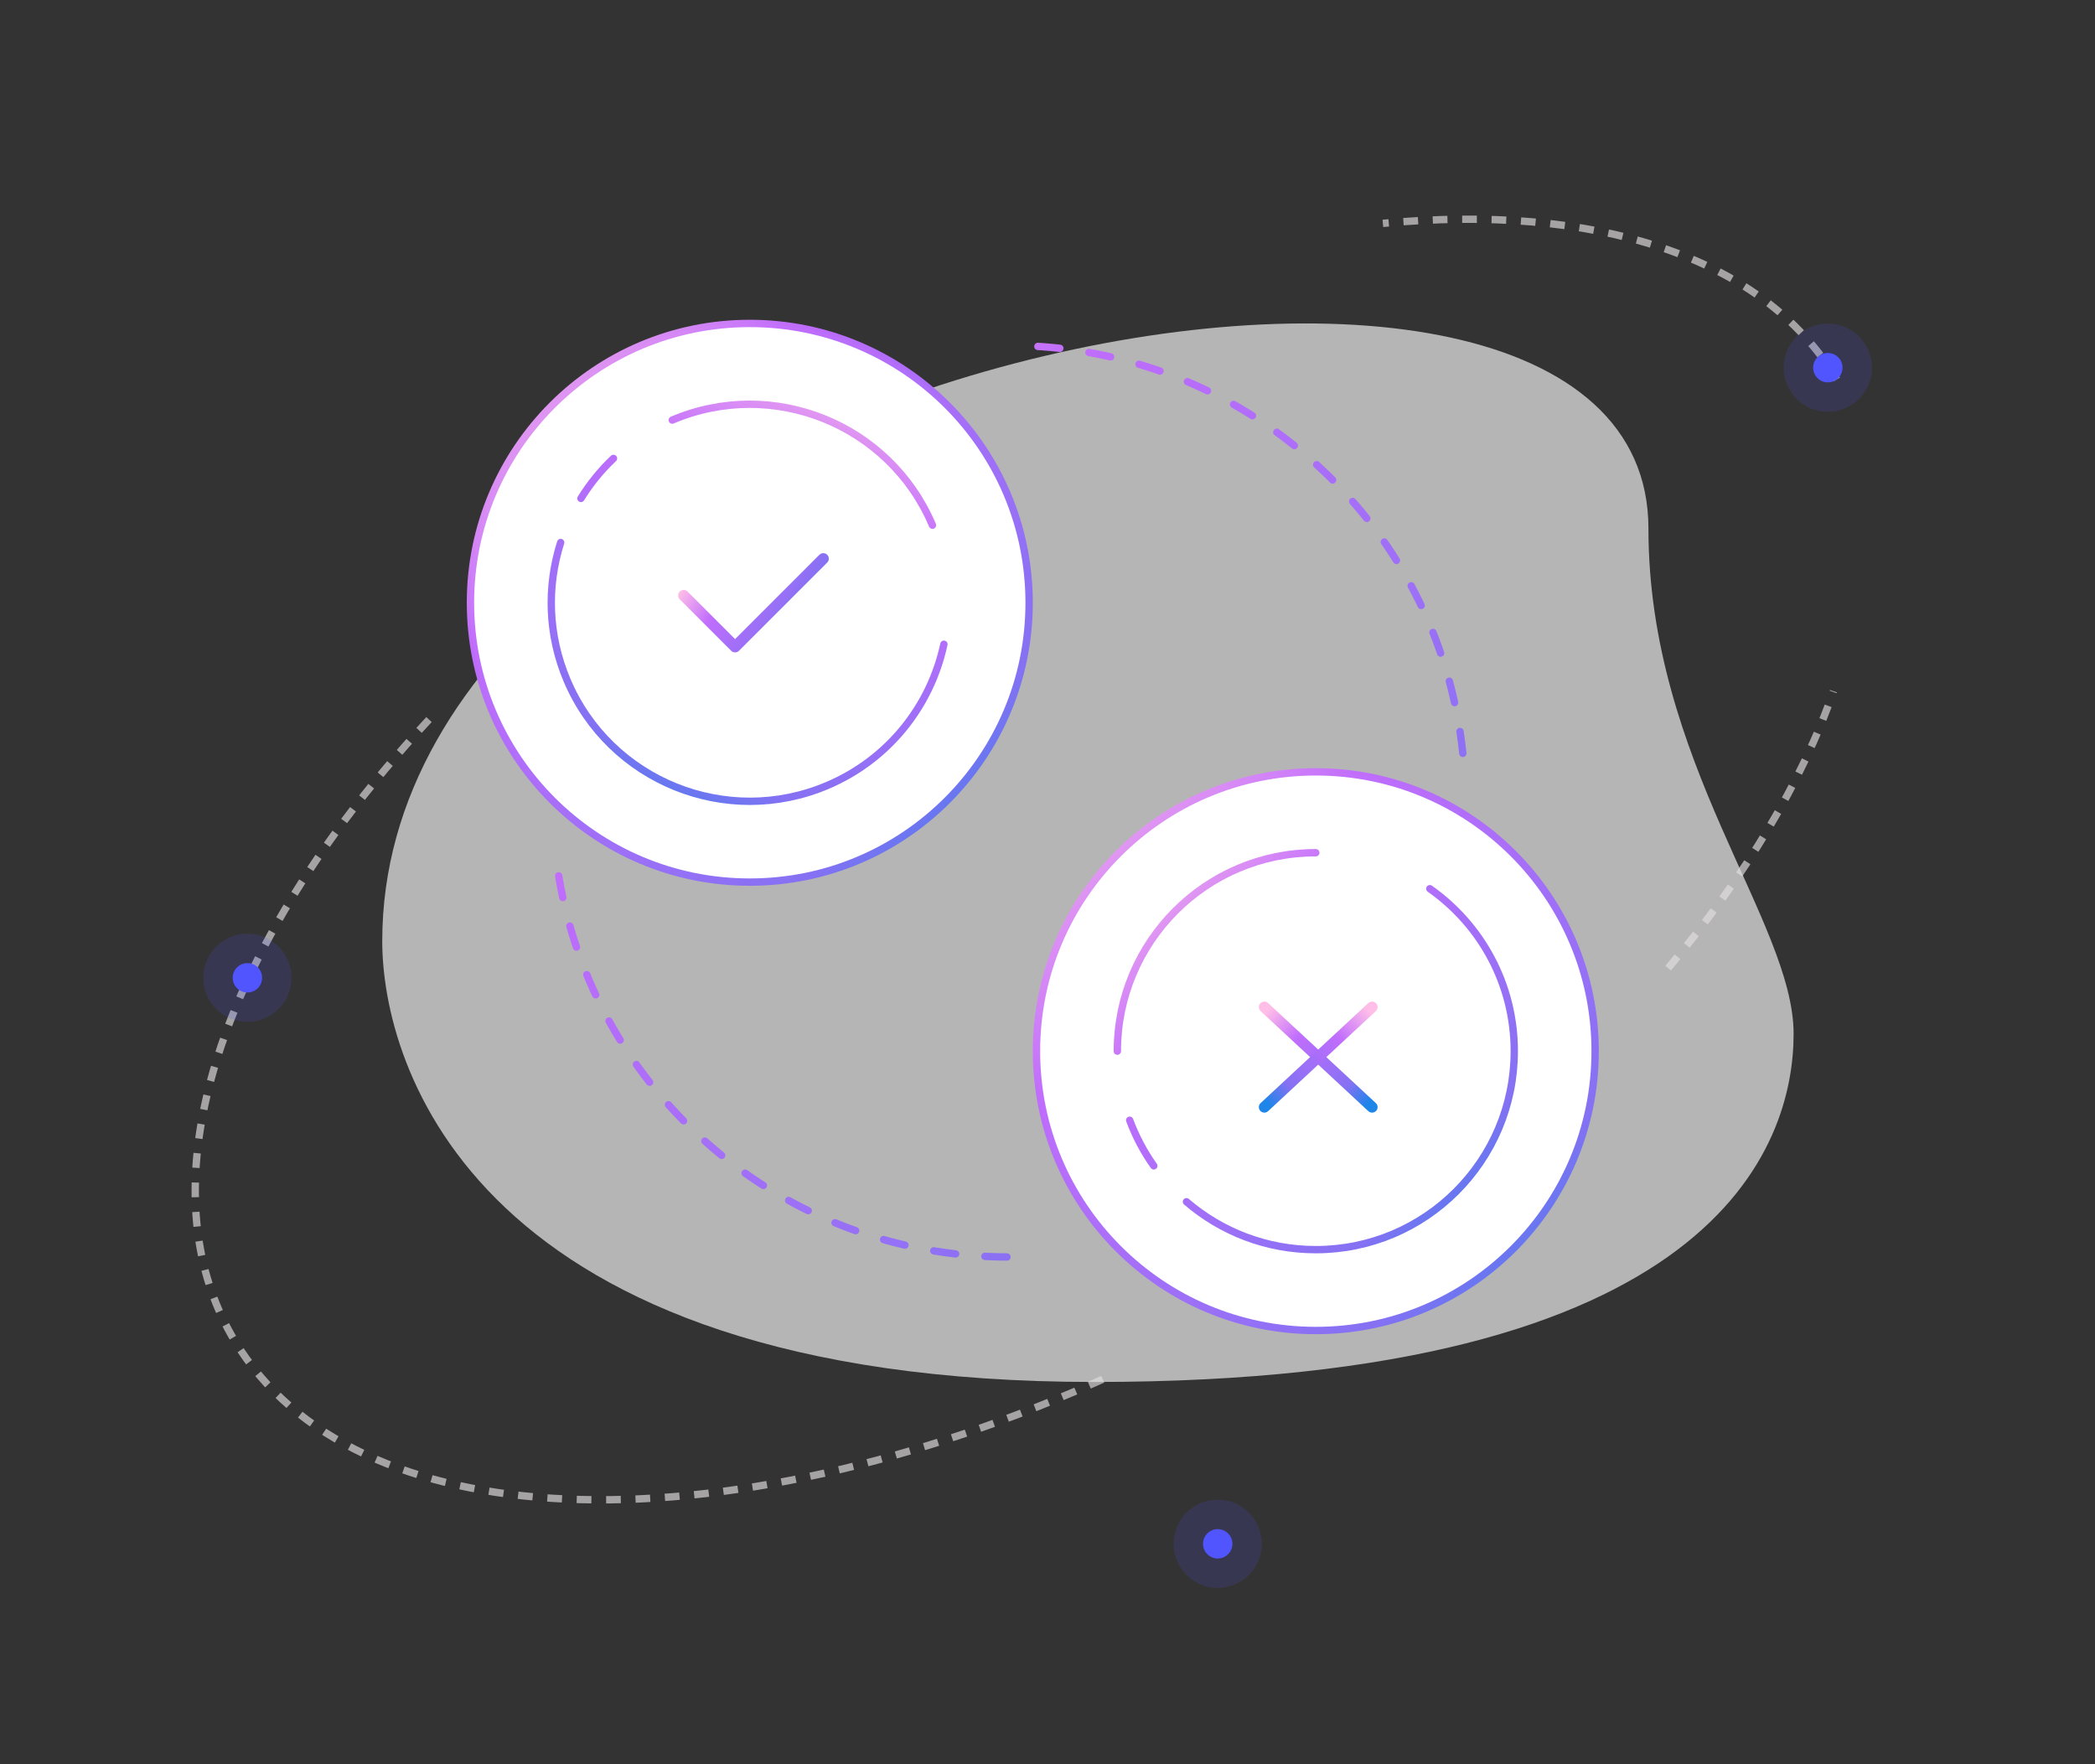 <svg xmlns="http://www.w3.org/2000/svg" width="285" height="240" viewBox="0 0 285 240">
  <rect x="0" y="0" width="285" height="240" fill="#333333" stroke="none"/>
  <defs>
    <linearGradient id="img-principles-1-a" x1="99.197%" x2=".803%" y1="100%" y2="0%">
      <stop offset="0%" stop-color="#1E85E9"/>
      <stop offset="20.276%" stop-color="#8671F3"/>
      <stop offset="70.727%" stop-color="#C06CFD" stop-opacity=".99"/>
      <stop offset="100%" stop-color="#FFBEE8"/>
    </linearGradient>
    <linearGradient id="img-principles-1-b" x1="100%" x2="0%" y1="100%" y2="0%">
      <stop offset="0%" stop-color="#1E85E9"/>
      <stop offset="20.276%" stop-color="#8671F3"/>
      <stop offset="70.727%" stop-color="#C06CFD" stop-opacity=".99"/>
      <stop offset="100%" stop-color="#FFBEE8"/>
    </linearGradient>
    <linearGradient id="img-principles-1-c" x1="100%" x2="0%" y1="69.945%" y2="30.055%">
      <stop offset="0%" stop-color="#1E85E9"/>
      <stop offset="20.276%" stop-color="#8671F3"/>
      <stop offset="70.727%" stop-color="#C06CFD" stop-opacity=".99"/>
      <stop offset="100%" stop-color="#FFBEE8"/>
    </linearGradient>
    <linearGradient id="img-principles-1-d" x1="100%" x2="0%" y1="93.112%" y2="6.888%">
      <stop offset="0%" stop-color="#1E85E9"/>
      <stop offset="20.276%" stop-color="#8671F3"/>
      <stop offset="70.727%" stop-color="#C06CFD" stop-opacity=".99"/>
      <stop offset="100%" stop-color="#FFBEE8"/>
    </linearGradient>
  </defs>
  <g fill="none" fill-rule="evenodd" transform="translate(1 1)">
    <path fill="#FAFAFA" d="M223.25,70.897 C223.25,102.598 243,124.368 243,139.643 C243,154.918 232.439,187 147.923,187 C63.408,187 51,143.841 51,127.04 C51,48.362 223.25,14.754 223.25,70.897 Z" opacity=".65"/>
    <path stroke="url(#img-principles-1-a)" stroke-dasharray="3 4" stroke-linecap="round" stroke-linejoin="round" d="M75,118.151 C79.851,147.564 105.429,170 136.255,170 M198,101.485 C194.739,70.305 168.34,46 136.255,46"/>
    <g fill="#FFF" transform="translate(63 43)">
      <circle cx="38" cy="38" r="38" stroke="url(#img-principles-1-b)"/>
      <path stroke="url(#img-principles-1-b)" stroke-linecap="round" stroke-linejoin="round" d="M38,11 C23.088,11 11,23.088 11,38 M12.679,47.394 C13.504,49.616 14.612,51.699 15.96,53.6 M20.403,58.479 C25.129,62.543 31.278,65 38,65 C52.912,65 65,52.912 65,38 C65,28.86 60.458,20.781 53.509,15.896" transform="rotate(67 38 38)"/>
      <polyline stroke="url(#img-principles-1-c)" stroke-linecap="round" stroke-linejoin="round" stroke-width="1.5" points="29 37 36 44 48 32"/>
    </g>
    <g fill="#FFF" transform="translate(140 104)">
      <circle cx="38" cy="38" r="38" stroke="url(#img-principles-1-b)"/>
      <path stroke="url(#img-principles-1-b)" stroke-linecap="round" stroke-linejoin="round" d="M38,11 C23.088,11 11,23.088 11,38 M12.679,47.394 C13.504,49.616 14.612,51.699 15.96,53.6 M20.403,58.479 C25.129,62.543 31.278,65 38,65 C52.912,65 65,52.912 65,38 C65,28.86 60.458,20.781 53.509,15.896"/>
      <g stroke="url(#img-principles-1-d)" stroke-linecap="round" stroke-linejoin="round" stroke-width="1.5" transform="translate(31 32)">
        <line x2="14.656" y2="13.609"/>
        <line x2="14.656" y2="13.609" transform="matrix(-1 0 0 1 14.656 0)"/>
      </g>
    </g>
    <path stroke="#E3E0E0" stroke-dasharray="2" d="M80.667,56.644 C56.926,63.49 37.783,74.216 26.306,87.205 C18.717,95.793 14.479,105.371 14.479,115.471 C14.479,131.193 24.747,145.65 41.938,157.078 C59.803,168.955 85.144,177.561 114.211,180.919 M207.741,172.449 C223.241,167.146 236.46,160.066 246.422,151.736 M268.659,115.618 C268.659,95.798 252.46,77.973 226.659,65.618" opacity=".649" transform="rotate(-31 141.569 118.782)"/>
    <g fill="#5055FE" transform="rotate(-40 183.45 -299.324)">
      <circle cx="8.725" cy="8.791" r="6" opacity=".152" transform="rotate(45 8.725 8.791)"/>
      <circle cx="8.725" cy="8.791" r="2" transform="rotate(45 8.725 8.791)"/>
    </g>
    <g fill="#5055FE" transform="rotate(-40 189.97 37.53)">
      <circle cx="8.725" cy="8.791" r="6" opacity=".152" transform="rotate(45 8.725 8.791)"/>
      <circle cx="8.725" cy="8.791" r="2" transform="rotate(45 8.725 8.791)"/>
    </g>
    <g fill="#5055FE" transform="rotate(-40 361.748 -105.303)">
      <circle cx="8.725" cy="8.791" r="6" opacity=".152" transform="rotate(45 8.725 8.791)"/>
      <circle cx="8.725" cy="8.791" r="2" transform="rotate(45 8.725 8.791)"/>
    </g>
  </g>
</svg>
